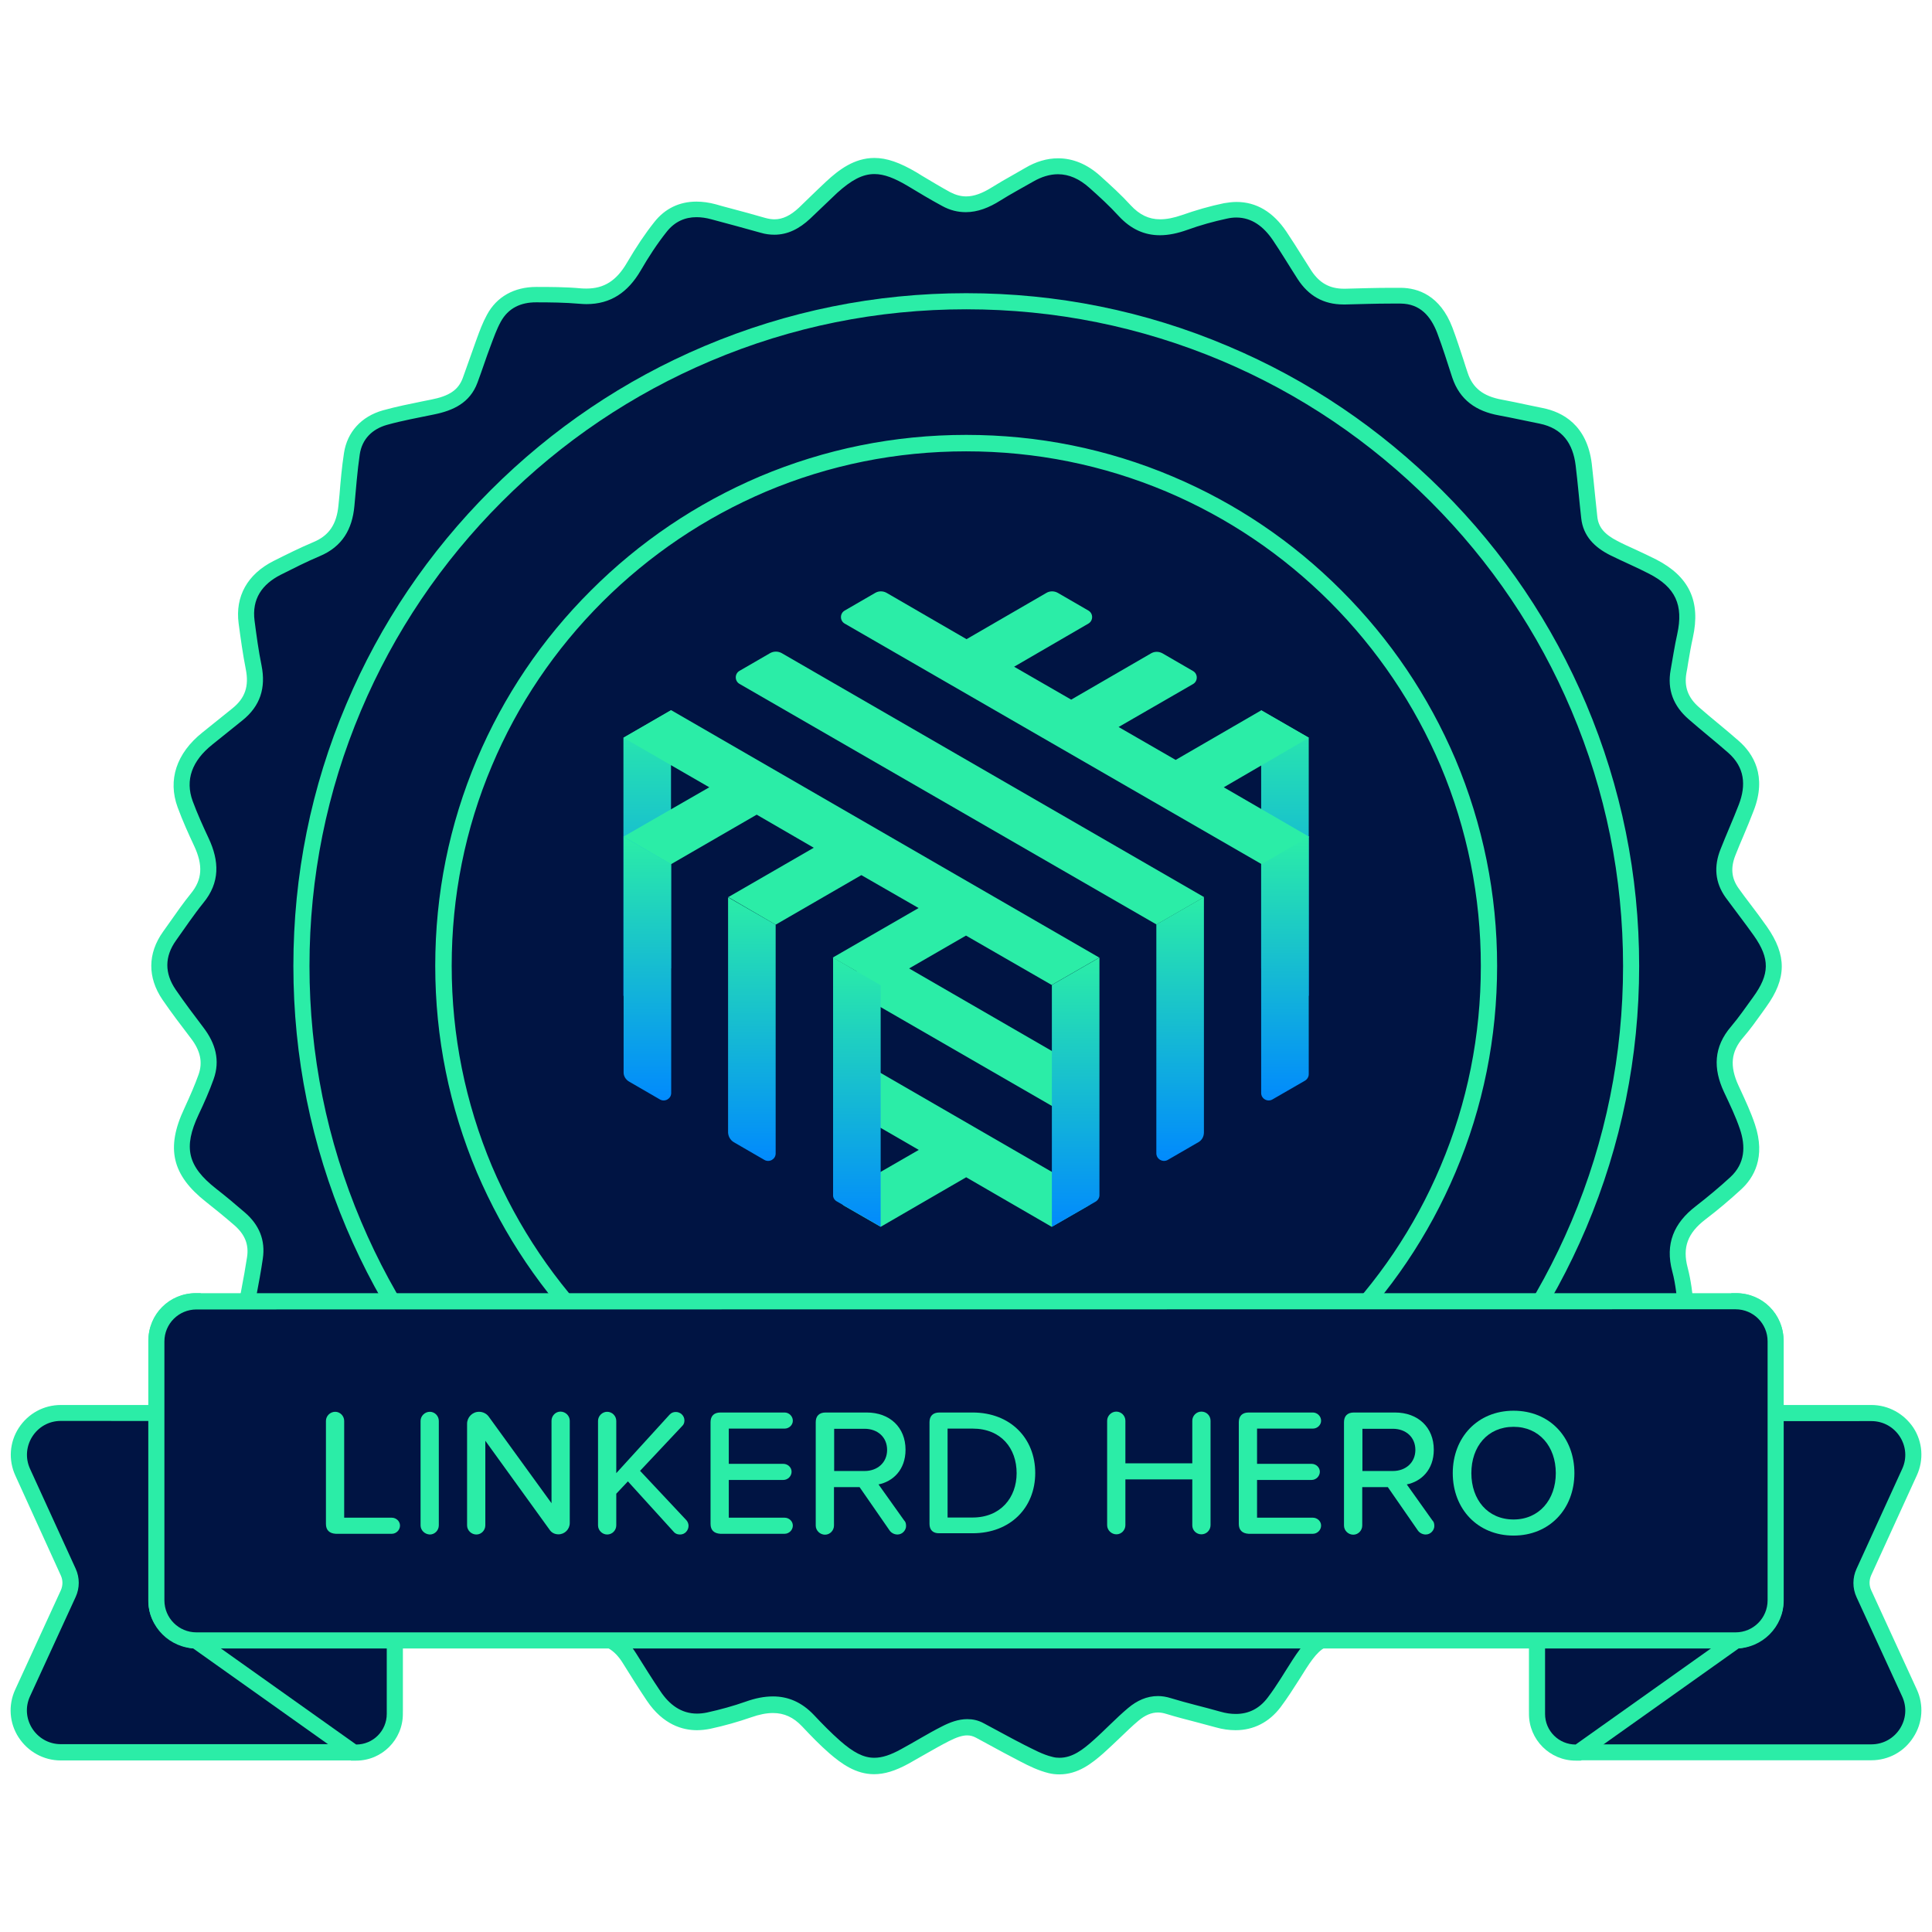<?xml version="1.0" encoding="utf-8"?>
<!-- Generator: Adobe Illustrator 25.2.1, SVG Export Plug-In . SVG Version: 6.00 Build 0)  -->
<svg version="1.1" id="Layer_1" xmlns="http://www.w3.org/2000/svg" xmlns:xlink="http://www.w3.org/1999/xlink" x="0px" y="0px"
	 viewBox="0 0 1080 1080" style="enable-background:new 0 0 1080 1080;" xml:space="preserve">
<style type="text/css">
	.st0{fill:#001443;}
	.st1{fill:#2BEDA7;}
	.st2{fill:url(#SVGID_1_);}
	.st3{fill:url(#SVGID_2_);}
	.st4{fill:url(#SVGID_3_);}
	.st5{fill:url(#SVGID_4_);}
	.st6{fill:url(#SVGID_5_);}
	.st7{fill:url(#SVGID_6_);}
	.st8{fill:url(#SVGID_7_);}
	.st9{fill:url(#SVGID_8_);}
	.st10{enable-background:new    ;}
</style>
<g>
	<path class="st0" d="M592.1,987.2c-1.7,0-3.3-0.2-5-0.6c-5.2-1.2-10-3.6-14.6-6c-0.7-0.4-1.4-0.7-2.2-1.1
		c-4.9-2.5-9.8-5.1-14.5-7.7c-2.8-1.5-5.5-3-8.3-4.5c-2.3-1.2-4.6-1.8-7.1-1.8c-3.5,0-7.3,1.2-12.4,3.8c-4.4,2.3-8.8,4.8-13.1,7.2
		c-3.1,1.8-6.2,3.6-9.4,5.3c-6.8,3.7-12.1,5.3-17.1,5.3c-7,0-13.4-3.1-22.1-10.6c-5.3-4.6-10.1-9.6-14.9-14.7
		c-5.7-6-12.1-8.9-19.6-8.9c-4.2,0-8.6,0.9-13.7,2.6c-7,2.5-14.5,4.6-22.3,6.3c-2.2,0.5-4.4,0.7-6.5,0.7c-9.6,0-17.8-4.9-24.3-14.6
		c-4.5-6.6-8.6-13.2-13.4-21c-5.4-8.7-12.5-12.8-22.2-12.8c-0.4,0-0.8,0-1.2,0c-6.4,0.2-14.1,0.4-21.9,0.4c-3.4,0-6.6,0-9.7-0.1
		c-7.7-0.2-18.2-3.6-23.8-18.7c-3.5-9.4-6.1-17.1-8.2-24.2c-3.3-11.2-10.9-17.4-24.7-19.9c-9.5-1.7-19.5-4.4-29.6-7.9
		c-7.3-2.5-12.4-9-13.7-17.4c-0.7-4.3-1.1-8.6-1.5-12.8c-0.4-3.6-0.7-7.2-1.2-10.8l-0.3-2.1c-0.8-5.4-1.6-11.1-3.3-16
		c-2.3-6.7-8.5-9.7-15.7-13.2l-1.6-0.8c-5.6-2.7-11.2-5.3-16.5-7.8c-8.8-4.1-14.4-9.4-17.1-16.3c-2.4-6-2.7-13.1-0.9-22.8l0.5-2.8
		c1.1-5.8,2.2-11.9,3.1-17.8c1.3-8.6-1.4-15.8-8.5-21.9c-5.4-4.6-10.8-9.1-16.1-13.2c-17.6-13.8-20.6-26.5-11-46.8
		c3.6-7.7,6.2-13.7,8.2-19.4c2.9-8.3,1.3-16.3-4.9-24.6C104.3,570,99,563,94.1,555.8c-7.4-10.8-7.3-22.1,0.2-32.7
		c1.3-1.8,2.6-3.7,3.9-5.5c3.6-5.2,7.4-10.6,11.5-15.6c7.6-9.2,8.3-18.9,2.4-31.5c-2.9-6.3-6.3-13.6-9.1-21.1
		c-3.5-9.4-4.1-23.5,12.4-36.7c2.4-1.9,4.8-3.8,7.2-5.8c3.2-2.6,6.4-5.2,9.7-7.8c8.5-6.7,11.4-15.1,9.1-26.3
		c-1.7-8.5-2.9-17.2-4-25.3c-1.8-13.2,4.1-23.7,17-30.3c7.7-3.9,14.7-7.4,22.1-10.5c10.2-4.3,15.5-12,16.7-24.3
		c0.2-2.1,0.4-4.1,0.6-6.2c0.7-7.5,1.4-15.3,2.5-22.9c1.5-10,8-17.2,18.4-20.1c7.3-2.1,14.8-3.6,22.1-5l4.5-0.9
		c11.8-2.4,18.1-6.9,21.1-15c1.2-3.3,2.5-6.8,3.6-10.2c1.2-3.5,2.5-7.1,3.8-10.6l0.4-1.1c1.6-4.2,3.2-8.6,5.5-12.8
		c4.7-8.7,12.9-13.3,23.6-13.3c7.9,0,16.2,0.1,24.7,0.8c1.2,0.1,2.4,0.2,3.5,0.2c11.4,0,19.8-5.2,26.4-16.5c5.3-9,10-16.1,15-22.4
		c5.1-6.4,11.8-9.7,20-9.7c3,0,6.3,0.5,9.6,1.4c2.7,0.7,5.3,1.4,8,2.2c6.4,1.7,13,3.5,19.5,5.4c2.2,0.6,4.4,0.9,6.4,0.9
		c5.8,0,11.3-2.5,16.8-7.7c2.2-2.1,4.4-4.2,6.6-6.3c2.8-2.7,5.7-5.5,8.6-8.2c9.1-8.4,16.2-12,23.9-12c6.1,0,12.5,2.3,21,7.3l2.9,1.8
		c5.2,3.1,10.6,6.4,16,9.3c3.7,2,7.3,3,11.1,3c5.2,0,10.7-1.9,16.9-5.8c3.7-2.4,7.6-4.6,11.4-6.7c2.3-1.3,4.6-2.6,6.9-3.9
		c5.5-3.2,11-4.9,16.3-4.9c7.2,0,14.2,2.9,20.6,8.8c6.1,5.5,11.5,10.5,16.6,16c5.8,6.3,12.2,9.3,19.8,9.3c4.2,0,8.7-0.9,13.8-2.7
		c7.6-2.7,15.2-4.9,22.8-6.5c2.1-0.4,4.1-0.6,6.1-0.6c9.5,0,17.6,4.9,24.1,14.6c3,4.5,5.9,9.1,8.7,13.6c1.7,2.8,3.5,5.5,5.2,8.2
		c5.2,8.1,12.4,12.1,21.8,12.1h1c7.8-0.2,16.7-0.5,25.5-0.5h5.4c11.5,0.2,19.7,6.7,24.5,19.3c2.3,6,4.3,12.3,6.3,18.3
		c0.7,2.3,1.5,4.6,2.2,6.8c3.4,10.2,10.6,16,22.6,18.2c4.7,0.8,9.4,1.9,14,2.8c2.9,0.6,5.8,1.2,8.8,1.8
		c13.9,2.8,21.9,11.9,23.8,27.2c0.7,6,1.3,12.1,1.9,18.1c0.4,3.8,0.7,7.6,1.2,11.5c0.8,7.5,5,12.8,13.7,17.2
		c3.4,1.7,6.9,3.3,10.3,4.9c3.8,1.7,7.7,3.5,11.6,5.5c16.5,8.5,22.1,20.4,18.1,38.7c-1,4.6-1.9,9.5-2.7,14.1c-0.3,1.9-0.7,3.9-1,5.8
		c-1.7,9.2,1.1,16.8,8.5,23.3c3.4,3,7,6,10.5,8.9c3.9,3.2,7.9,6.5,11.7,9.9c6.9,6.1,13.8,16.9,7.1,34c-1.8,4.6-3.7,9.2-5.6,13.7
		c-1.5,3.7-3.1,7.4-4.6,11.2c-3.4,8.5-2.6,15.9,2.3,22.8c2.2,3,4.4,6,6.7,8.9c3,4,6.1,8.1,9.1,12.3c10.1,14.5,10,25.2-0.4,39.7
		c-0.8,1-1.5,2.1-2.2,3.1c-3.2,4.5-6.6,9.2-10.3,13.5c-8,9.3-9.1,19.4-3.4,31.8l1.3,2.8c2.8,5.9,5.6,12,7.8,18.4
		c5.5,16.2-0.5,26.1-6.5,31.6c-6.1,5.6-12.7,11.2-19.7,16.5c-11.3,8.7-14.9,18.7-11.5,31.7c1.8,6.8,2.6,13.9,3.3,20.7l0.3,2.8
		c1.4,12.8-4.5,22.9-17,29.2l-0.7,0.3c-6.8,3.5-13.8,7-21.1,9.9c-10.9,4.4-16.2,12.4-17.3,26c-0.7,8.3-1.5,18-2.9,27.6
		c-1.5,10.1-8.2,17.2-19.4,20.5c-7.4,2.2-15.1,3.9-22.7,5.1c-9.8,1.5-15.9,4.2-20,8.7c-3.9,4.4-6.1,10.6-8.9,19
		c-2.3,6.9-4.8,14.3-8.2,21.5c-4,8.4-11.3,13.3-20.6,13.6c-2.3,0.1-4.8,0.1-7.9,0.1c-2.1,0-4.1,0-6.2,0c-0.5,0-1.1,0-1.6,0v0.3h-4.5
		c-2.2,0-4.4-0.1-6.5-0.2c-2.1-0.1-4.2-0.1-6.2-0.1c-2.8,0-5,0.1-7.1,0.4c-8.2,1.2-13.1,7.9-17.8,15.2c-1.2,1.8-2.3,3.6-3.5,5.5
		c-3.3,5.3-6.8,10.8-10.7,15.9c-5.5,7.3-12.8,11-21.5,11c-3.1,0-6.4-0.5-9.9-1.5c-3.7-1.1-7.6-2.1-11.3-3
		c-5.3-1.4-10.8-2.8-16.2-4.5c-2.1-0.6-4.1-1-6-1c-4.7,0-9.3,1.9-13.8,5.7c-3.7,3.1-7.3,6.6-10.7,9.9c-2.9,2.8-5.8,5.6-8.9,8.4
		C607.6,981.9,601,987.2,592.1,987.2L592.1,987.2z"/>
	<path class="st1" d="M488.8,97.3c5.5,0,11.3,2.3,18.7,6.7c6.3,3.8,12.6,7.6,19.1,11.1c4.5,2.5,8.9,3.5,13.3,3.5
		c6.6,0,13-2.5,19.3-6.5c5.9-3.7,12.1-7,18.2-10.5c4.8-2.8,9.5-4.2,14-4.2c6.2,0,12,2.6,17.6,7.6s11.2,10.1,16.3,15.7
		c7,7.6,14.7,10.8,23.1,10.8c4.9,0,10-1.1,15.3-3c7.2-2.6,14.7-4.7,22.2-6.3c1.8-0.4,3.5-0.6,5.2-0.6c8.7,0,15.3,5.1,20.4,12.6
		c4.8,7.1,9.2,14.5,13.9,21.8c6.1,9.4,14.5,14.2,25.6,14.2h1.2c8.4-0.2,16.9-0.5,25.4-0.5h5.4c10.9,0.1,16.8,7.1,20.4,16.4
		c3.1,8.2,5.7,16.6,8.4,24.9c4.2,12.6,13.4,18.9,26.1,21.2c7.6,1.4,15.1,3.1,22.7,4.6c12.8,2.6,18.7,11.1,20.2,23.4
		c1.2,9.8,2,19.6,3.1,29.4c1.1,10.2,7.6,16.4,16.1,20.7c7.2,3.6,14.7,6.7,21.8,10.4c14.9,7.6,19.3,17.6,15.8,33.7
		c-1.5,6.7-2.5,13.4-3.7,20.1c-2,11.1,1.6,20.2,10,27.5c7.3,6.4,14.9,12.4,22.2,18.8c9.2,8.1,10.1,18.1,5.9,29
		c-3.2,8.3-6.9,16.5-10.2,24.9c-3.8,9.5-3.2,18.6,2.9,27.1c5.2,7.1,10.6,14,15.7,21.2c9.1,12.9,8.9,21.6-0.4,34.4
		c-4,5.5-7.9,11.2-12.3,16.4c-9.8,11.4-10.1,23.5-4,36.6c3.2,6.8,6.5,13.6,8.9,20.7c3.3,9.7,2.9,19.3-5.3,26.9
		c-6.2,5.7-12.7,11.1-19.4,16.3c-12.2,9.4-17.2,21-13.1,36.4c2,7.4,2.6,15.2,3.5,22.9c1.3,11.7-4.5,19.6-14.5,24.7
		c-7,3.6-14.1,7.2-21.4,10.1c-13.6,5.4-19,16-20.1,29.8c-0.7,9.1-1.5,18.2-2.9,27.3c-1.4,9.2-7.8,14.4-16.2,16.9
		c-7.2,2.1-14.6,3.8-22.1,4.9c-22.9,3.5-26.8,13.4-32.5,30.8c-2.3,7.1-4.8,14.2-8,21c-3.2,6.7-9,10.8-16.7,11
		c-2.6,0.1-5.1,0.1-7.7,0.1c-4.1,0-8.1-0.1-12.2-0.1v0.3c-4.2,0-8.5-0.3-12.7-0.3c-2.6,0-5.2,0.1-7.7,0.5
		c-10.1,1.5-15.8,9.2-21,17.2c-4.6,7.1-8.8,14.4-13.9,21.1c-4.8,6.4-10.9,9.2-17.9,9.2c-2.8,0-5.6-0.4-8.7-1.3
		c-9.1-2.6-18.4-4.7-27.5-7.5c-2.5-0.8-5-1.2-7.3-1.2c-6.2,0-11.7,2.5-16.7,6.7c-6.9,5.8-13,12.4-19.7,18.3
		c-5.4,4.8-11.3,9.5-18.6,9.5c-1.3,0-2.6-0.1-4-0.5c-5.5-1.3-10.6-4.2-15.7-6.7c-7.7-3.9-15.1-8.1-22.7-12.1
		c-3.1-1.7-6.2-2.3-9.2-2.3c-5,0-9.8,1.8-14.4,4.2c-7.7,3.9-15,8.5-22.6,12.6c-5.8,3.2-10.5,4.8-15,4.8c-6.1,0-11.8-3.1-19.1-9.5
		c-5.1-4.5-9.9-9.4-14.6-14.4c-6.9-7.3-14.6-10.4-22.9-10.4c-4.9,0-9.9,1-15.2,2.9c-7.1,2.5-14.4,4.5-21.7,6.1
		c-1.9,0.4-3.8,0.6-5.6,0.6c-8.7,0-15.4-4.9-20.5-12.6c-4.6-6.8-9-13.9-13.4-20.9c-6.1-9.8-14.6-14.9-26.1-14.9c-0.4,0-0.9,0-1.3,0
		c-7.2,0.2-14.5,0.4-21.7,0.4c-3.2,0-6.4,0-9.6-0.1c-10.3-0.3-16.3-6.7-19.7-15.8c-2.9-7.9-5.7-15.8-8.1-23.9
		c-4.2-14.2-14.3-20.5-28.2-23c-9.8-1.8-19.6-4.5-29-7.7c-6.1-2.1-9.7-7.5-10.7-13.9c-1.2-7.8-1.6-15.7-2.7-23.5
		c-0.9-6.4-1.7-12.9-3.7-18.9c-3.1-9.1-11.7-12.7-19.6-16.6c-5.5-2.7-11-5.2-16.5-7.8c-16-7.4-18.4-18.3-15.5-34.3
		c1.3-6.9,2.6-13.8,3.6-20.7c1.6-10.5-2.1-19.1-10-25.9c-5.3-4.6-10.7-9.1-16.2-13.4c-15.9-12.5-18.3-23-9.7-41.3
		c3.1-6.5,6-13.1,8.4-19.8c3.8-10.6,1-20.1-5.6-28.8c-5.3-7-10.6-14-15.6-21.3c-6.2-9.1-6.3-18.4,0.2-27.5c5-7,9.8-14.2,15.2-20.9
		c9.5-11.5,9-23.5,3-36.3c-3.2-6.8-6.3-13.7-8.9-20.7c-4.3-11.8-0.4-22.5,11-31.6c5.6-4.5,11.2-9,16.8-13.5
		c10-8,13.2-18.2,10.7-30.7c-1.7-8.3-2.8-16.6-3.9-25c-1.6-12.2,4.2-20.4,14.6-25.7c7.2-3.6,14.4-7.3,21.8-10.4
		c12.6-5.3,18.2-15,19.4-28c0.9-9.6,1.6-19.3,3-28.9c1.3-8.7,7.1-14.2,15.2-16.5c8.6-2.4,17.5-4,26.2-5.8
		c10.9-2.2,20.2-6.5,24.4-17.8c2.6-6.9,4.8-13.9,7.4-20.7c1.7-4.5,3.3-9.1,5.6-13.3c4.2-7.7,11.2-10.9,19.7-10.9
		c8.1,0,16.2,0.1,24.3,0.8c1.3,0.1,2.7,0.2,3.9,0.2c13.6,0,23.2-6.6,30.3-18.7c4.4-7.6,9.2-15,14.7-21.9c4.5-5.6,10.2-8,16.5-8
		c2.7,0,5.5,0.4,8.4,1.2c9.2,2.5,18.4,4.9,27.5,7.5c2.7,0.8,5.2,1.1,7.7,1.1c7.5,0,14-3.4,19.9-8.9c5.1-4.8,10.1-9.7,15.2-14.5
		C475.8,100.8,482,97.3,488.8,97.3 M488.8,88.3c-11.3,0-20,6.7-27,13.2c-3,2.8-5.9,5.6-8.7,8.3c-2.1,2.1-4.4,4.2-6.5,6.3
		c-4.7,4.4-9.1,6.5-13.7,6.5c-1.6,0-3.4-0.3-5.2-0.8c-6.5-1.9-13.2-3.7-19.6-5.4c-2.7-0.7-5.3-1.4-8-2.2c-3.7-1-7.4-1.5-10.8-1.5
		c-9.5,0-17.6,3.9-23.5,11.4c-5.1,6.4-10,13.7-15.4,22.9c-5.8,9.9-12.7,14.3-22.5,14.3c-1,0-2.1,0-3.1-0.1c-8.6-0.8-17.5-0.8-25-0.8
		c-12.4,0-22.2,5.5-27.6,15.6c-2.4,4.4-4.1,9-5.7,13.4l-0.4,1.1c-1.3,3.6-2.6,7.2-3.8,10.7c-1.2,3.3-2.4,6.8-3.6,10.1
		c-2.5,6.7-7.5,10.1-17.8,12.1c-1.5,0.3-3,0.6-4.5,0.9c-7.3,1.5-14.9,3-22.4,5.1c-12,3.4-19.9,12.1-21.7,23.8
		c-1.2,7.8-1.9,15.6-2.5,23.2c-0.2,2.1-0.4,4.1-0.6,6.1c-1,10.6-5.3,16.9-13.9,20.5c-7.6,3.2-14.6,6.7-22.4,10.6
		c-14.6,7.4-21.5,19.8-19.5,34.9c1.1,8.2,2.3,17,4,25.6c1.9,9.5-0.4,16.2-7.5,21.9c-3.2,2.6-6.5,5.2-9.7,7.8
		c-2.4,1.9-4.8,3.8-7.1,5.7c-14.5,11.6-19.4,26.5-13.8,41.8c2.8,7.6,6.2,15.1,9.2,21.5c5.1,10.9,4.6,18.9-1.8,26.7
		c-4.2,5.2-8,10.6-11.7,15.9c-1.3,1.8-2.6,3.7-3.9,5.5c-8.6,12.1-8.7,25.5-0.3,37.9c5,7.3,10.4,14.4,15.9,21.6
		c5.4,7,6.7,13.5,4.3,20.3c-2,5.6-4.5,11.4-8,19c-10.4,22.1-6.9,37.2,12.2,52.2c5.2,4.1,10.6,8.5,15.9,13.1c5.8,5.1,8.1,10.7,7,17.8
		c-0.9,5.9-2,11.9-3.1,17.7l-0.5,2.7c-2.7,14.8-2.9,33.3,20.5,44.1c5.2,2.4,10.8,5,16.4,7.7c0.5,0.3,1.1,0.5,1.6,0.8
		c7.3,3.5,11.8,5.9,13.4,10.6c1.6,4.6,2.3,9.8,3.1,15.2c0.1,0.7,0.2,1.4,0.3,2.1c0.5,3.4,0.8,6.9,1.2,10.6c0.4,4.3,0.9,8.6,1.5,13.1
		c1.6,10.1,7.8,18,16.7,21c10.4,3.6,20.6,6.3,30.3,8c12.2,2.2,18.3,7.1,21.2,16.7c2.1,7.2,4.8,15,8.3,24.5
		c5.1,13.6,15,21.3,27.9,21.6c3.1,0.1,6.3,0.1,9.8,0.1c7.8,0,15.5-0.2,22-0.4h1c8.1,0,13.8,3.3,18.4,10.7c4.9,7.9,9,14.4,13.5,21.1
		c9.2,13.7,20.3,16.5,28,16.5c2.4,0,5-0.3,7.5-0.8c7.9-1.7,15.6-3.9,22.8-6.4c4.5-1.6,8.6-2.4,12.2-2.4c6.3,0,11.5,2.4,16.3,7.5
		c4.9,5.2,9.8,10.3,15.2,15c6.7,5.8,14.8,11.7,25,11.7c5.8,0,11.8-1.8,19.3-5.9c3.2-1.8,6.4-3.6,9.5-5.4c4.4-2.5,8.6-4.9,12.9-7.1
		s7.6-3.3,10.3-3.3c1.8,0,3.3,0.4,5,1.3c2.8,1.5,5.6,3,8.3,4.5c4.8,2.6,9.7,5.3,14.6,7.8c0.7,0.4,1.4,0.7,2.1,1.1
		c4.6,2.4,9.9,5,15.6,6.4c2,0.5,4,0.7,6,0.7c10.4,0,18.1-6.1,24.6-11.8c3.1-2.8,6.2-5.7,9.1-8.5c3.6-3.4,6.9-6.7,10.5-9.7
		c3.7-3.1,7.3-4.6,10.9-4.6c1.5,0,3.1,0.3,4.7,0.8c5.5,1.7,11,3.1,16.4,4.5c3.7,1,7.5,2,11.2,3c3.8,1.1,7.6,1.6,11.1,1.6
		c10,0,18.7-4.4,25.1-12.8c4-5.3,7.5-10.9,10.9-16.2c1.1-1.8,2.3-3.6,3.4-5.4c5.1-7.9,8.9-12.3,14.7-13.2c1.8-0.3,3.9-0.4,6.4-0.4
		c1.9,0,3.9,0.1,6,0.1c2.2,0.1,4.4,0.2,6.7,0.2h9v-0.2h3.3c3.1,0,5.6,0,8-0.1c10.9-0.4,19.8-6.3,24.5-16.2c3.5-7.4,6.1-15,8.4-22
		c5.1-15.5,7.2-22,25.3-24.7c7.8-1.2,15.6-2.9,23.3-5.2c12.8-3.8,20.8-12.4,22.5-24.2c1.4-9.7,2.3-19.5,2.9-27.9
		c0.9-11.8,5.3-18.4,14.5-22.1c7.5-3,14.6-6.6,21.5-10.1l0.6-0.3c14.1-7.1,21-19.1,19.4-33.7c-0.1-0.9-0.2-1.9-0.3-2.8
		c-0.7-7-1.5-14.2-3.4-21.4c-3-11.3,0-19.3,9.9-26.9c7.1-5.4,13.8-11.1,20-16.8c7-6.4,13.9-17.9,7.7-36.4
		c-2.2-6.6-5.1-12.8-7.9-18.9c-0.4-0.9-0.9-1.9-1.3-2.8c-5-10.9-4.2-18.9,2.7-26.9c3.9-4.5,7.3-9.3,10.6-13.9c0.7-1,1.5-2.1,2.2-3.1
		c11.5-15.9,11.6-28.9,0.4-44.9c-3-4.3-6.1-8.4-9.2-12.5c-2.2-2.9-4.5-5.9-6.6-8.9c-4-5.6-4.6-11.4-1.8-18.5c1.5-3.7,3-7.5,4.6-11.1
		c1.9-4.5,3.8-9.1,5.6-13.8c7.6-19.5-0.3-32-8.3-39c-3.9-3.4-7.9-6.8-11.8-10c-3.5-2.9-7-5.8-10.4-8.8c-6.2-5.4-8.4-11.4-7.1-19.1
		c0.4-2,0.7-3.9,1-5.9c0.8-4.8,1.6-9.4,2.6-13.9c4.5-20.3-2-34.2-20.4-43.7c-3.9-2-7.9-3.8-11.7-5.6c-3.5-1.6-6.9-3.1-10.1-4.8
		c-7.2-3.7-10.6-7.7-11.2-13.6c-0.4-3.8-0.8-7.7-1.2-11.4c-0.6-5.9-1.2-12.1-1.9-18.2c-2.7-21.7-16.4-28.9-27.4-31.1
		c-2.9-0.6-5.8-1.2-8.7-1.8c-4.6-1-9.4-2-14.2-2.9c-10.4-1.9-16.3-6.5-19.1-15.1c-0.8-2.3-1.5-4.6-2.2-6.8c-2-6-4-12.3-6.3-18.4
		c-6.9-18.1-19.4-22.1-28.7-22.2c-1.8,0-3.6,0-5.5,0c-8.8,0-17.7,0.3-25.6,0.5c-0.3,0-0.6,0-0.9,0c-7.9,0-13.6-3.2-18.1-10
		c-1.7-2.7-3.5-5.5-5.2-8.2c-2.8-4.5-5.8-9.2-8.8-13.7c-7.4-11-16.8-16.6-27.9-16.6c-2.3,0-4.6,0.3-7,0.7
		c-7.8,1.6-15.7,3.9-23.4,6.6c-4.6,1.6-8.6,2.4-12.3,2.4c-6.3,0-11.5-2.5-16.5-7.9c-5.2-5.7-10.7-10.7-16.9-16.3
		c-7.3-6.6-15.3-9.9-23.6-9.9c-6.2,0-12.4,1.8-18.6,5.5c-2.2,1.3-4.6,2.6-6.8,3.9c-3.8,2.1-7.7,4.4-11.6,6.8
		c-5.4,3.4-10.1,5.1-14.4,5.1c-3,0-5.9-0.8-9-2.4c-5.3-2.9-10.6-6.1-15.8-9.2c-1-0.6-2-1.2-2.9-1.8
		C502.9,90.8,495.7,88.3,488.8,88.3L488.8,88.3z"/>
	<g>
		<path class="st0" d="M540.1,247.8c39.5,0,77.7,7.7,113.7,22.9c34.8,14.7,66,35.8,92.9,62.7c26.9,26.9,47.9,58.1,62.7,92.9
			c15.2,36,22.9,74.2,22.9,113.7s-7.7,77.7-22.9,113.7c-14.7,34.8-35.8,66-62.7,92.9s-58.1,47.9-92.9,62.7
			c-36,15.2-74.2,22.9-113.7,22.9s-77.7-7.7-113.7-22.9c-34.8-14.7-66-35.8-92.9-62.7s-47.9-58.1-62.7-92.9
			c-15.2-36-22.9-74.2-22.9-113.7s7.7-77.7,22.9-113.7c14.7-34.8,35.8-66,62.7-92.9s58.1-47.9,92.9-62.7
			C462.3,255.5,500.6,247.8,540.1,247.8 M540.1,168.4c-205.2,0-371.6,166.4-371.6,371.6S335,911.6,540.1,911.6
			S911.8,745.2,911.8,540S745.3,168.4,540.1,168.4z"/>
		<path class="st1" d="M540.1,916.1c-50.7,0-100-9.9-146.3-29.6c-44.8-18.9-85-46.1-119.6-80.6c-34.5-34.5-61.7-74.8-80.6-119.5
			C174,640,164,590.8,164,540c0-50.8,9.9-100,29.6-146.4c18.9-44.8,46.1-85,80.6-119.5s74.8-61.7,119.5-80.6
			c46.4-19.6,95.6-29.6,146.4-29.6c50.8,0,100,9.9,146.4,29.6c44.8,18.9,85,46.1,119.6,80.6c34.6,34.5,61.7,74.8,80.6,119.5
			c19.6,46.4,29.6,95.6,29.6,146.4c0,50.8-10,100-29.6,146.4c-19,44.8-46.1,85-80.7,119.5c-34.6,34.5-74.8,61.7-119.6,80.6
			C640.1,906.2,590.8,916.1,540.1,916.1z M540.1,172.9c-49.6,0-97.6,9.7-142.9,28.9c-43.7,18.5-83,45-116.7,78.7
			c-33.7,33.7-60.2,73-78.7,116.7C182.7,442.4,173,490.4,173,540c0,49.5,9.7,97.6,28.9,142.9c18.5,43.7,45,83,78.7,116.7
			c33.7,33.7,73,60.2,116.7,78.7c45.2,19.1,93.3,28.9,142.8,28.9c49.5,0,97.6-9.7,142.9-28.9c43.7-18.5,83-45,116.7-78.7
			c33.7-33.7,60.2-73,78.7-116.7c19.2-45.3,28.9-93.3,28.9-142.9c0-49.6-9.7-97.6-28.9-142.9c-18.5-43.7-45-83-78.7-116.7
			c-33.7-33.7-73-60.2-116.7-78.7C637.7,182.6,589.7,172.9,540.1,172.9z M540.1,836.7c-40.1,0-78.9-7.8-115.5-23.3
			c-35.2-14.9-67-36.3-94.3-63.7c-27.2-27.2-48.6-58.9-63.7-94.3c-15.4-36.6-23.3-75.4-23.3-115.5c0-40.1,7.8-78.9,23.3-115.5
			c14.9-35.2,36.3-67,63.7-94.3c27.2-27.2,58.9-48.6,94.3-63.7c36.5-15.4,75.3-23.3,115.5-23.3c40.1,0,78.9,7.8,115.5,23.3
			c35.2,14.9,67,36.3,94.3,63.7c27.2,27.2,48.6,58.9,63.7,94.3c15.4,36.6,23.3,75.4,23.3,115.5s-7.8,78.9-23.3,115.5
			c-14.9,35.2-36.3,67-63.7,94.3c-27.2,27.2-58.9,48.6-94.3,63.7C619,828.9,580.2,836.7,540.1,836.7z M540.1,252.3
			c-39,0-76.6,7.6-111.9,22.5c-34.3,14.6-65.1,35.4-91.5,61.7c-26.5,26.5-47.3,57.3-61.7,91.5c-15,35.4-22.5,73.1-22.5,111.9
			c0,38.9,7.6,76.5,22.5,112c14.6,34.3,35.4,65.1,61.7,91.5c26.5,26.5,57.3,47.3,91.5,61.7c35.4,15,73.1,22.5,111.9,22.5
			c38.9,0,76.5-7.6,112-22.5c34.3-14.6,65.1-35.4,91.5-61.7c26.5-26.5,47.3-57.3,61.7-91.5c15-35.4,22.5-73.1,22.5-111.9
			s-7.6-76.5-22.5-111.9c-14.6-34.3-35.4-65.1-61.7-91.5C717,310,686.2,289.3,652,274.8C616.6,259.9,579,252.3,540.1,252.3z"/>
	</g>
	
		<linearGradient id="SVGID_1_" gradientUnits="userSpaceOnUse" x1="718.3" y1="2376.26" x2="718.3" y2="2216.56" gradientTransform="matrix(1 0 0 -1 0 2773.26)">
		<stop  offset="0" style="stop-color:#2BEDA7"/>
		<stop  offset="1" style="stop-color:#018AFD"/>
	</linearGradient>
	<path class="st2" d="M705,397v144.3l26.6,15.4V412.4L705,397z"/>
	
		<linearGradient id="SVGID_2_" gradientUnits="userSpaceOnUse" x1="361.8" y1="2376.26" x2="361.8" y2="2216.56" gradientTransform="matrix(1 0 0 -1 0 2773.26)">
		<stop  offset="0" style="stop-color:#2BEDA7"/>
		<stop  offset="1" style="stop-color:#018AFD"/>
	</linearGradient>
	<path class="st3" d="M348.5,556.7l26.6-15.4V397l-26.6,15.4V556.7z"/>
	<path class="st1" d="M479,555.3l122.3,70.6v-30.7L486.8,529l-7.8,4.6V555.3z"/>
	<path class="st1" d="M608.2,666.8L479,592.1v30.7l34.6,20l-41.6,24c-2.8,1.6-2.8,5.7,0,7.3l20.3,11.7l47.8-27.7l47.8,27.7
		l20.3-11.7C611.1,672.5,611.1,668.4,608.2,666.8L608.2,666.8z"/>
	
		<linearGradient id="SVGID_3_" gradientUnits="userSpaceOnUse" x1="718.3" y1="2305.56" x2="718.3" y2="2158.096" gradientTransform="matrix(1 0 0 -1 0 2773.26)">
		<stop  offset="0" style="stop-color:#2BEDA7"/>
		<stop  offset="1" style="stop-color:#018AFD"/>
	</linearGradient>
	<path class="st4" d="M705,483.1V611c0,3.2,3.5,5.2,6.3,3.6l18.2-10.5c1.3-0.8,2.1-2.2,2.1-3.6V467.7L705,483.1z"/>
	
		<linearGradient id="SVGID_4_" gradientUnits="userSpaceOnUse" x1="659.7" y1="2271.76" x2="659.7" y2="2124.311" gradientTransform="matrix(1 0 0 -1 0 2773.26)">
		<stop  offset="0" style="stop-color:#2BEDA7"/>
		<stop  offset="1" style="stop-color:#018AFD"/>
	</linearGradient>
	<path class="st5" d="M652.8,648.4l17.1-9.9c2-1.1,3.1-3.2,3.1-5.5V501.5l-26.6,15.3v127.9C646.4,647.9,649.9,650,652.8,648.4z"/>
	
		<linearGradient id="SVGID_5_" gradientUnits="userSpaceOnUse" x1="601.3" y1="2237.959" x2="601.3" y2="2087.459" gradientTransform="matrix(1 0 0 -1 0 2773.26)">
		<stop  offset="0" style="stop-color:#2BEDA7"/>
		<stop  offset="1" style="stop-color:#018AFD"/>
	</linearGradient>
	<path class="st6" d="M588,685.8l24.5-14.1c1.3-0.8,2.1-2.2,2.1-3.6V535.3L588,550.6V685.8z"/>
	
		<linearGradient id="SVGID_6_" gradientUnits="userSpaceOnUse" x1="478.996" y1="2237.959" x2="478.996" y2="2087.56" gradientTransform="matrix(1 0 0 -1 0 2773.26)">
		<stop  offset="0" style="stop-color:#2BEDA7"/>
		<stop  offset="1" style="stop-color:#018AFD"/>
	</linearGradient>
	<path class="st7" d="M467.8,671.6l24.5,14.1V550.6l-26.6-15.3V668C465.6,669.5,466.5,670.9,467.8,671.6z"/>
	
		<linearGradient id="SVGID_7_" gradientUnits="userSpaceOnUse" x1="420.3" y1="2271.659" x2="420.3" y2="2124.296" gradientTransform="matrix(1 0 0 -1 0 2773.26)">
		<stop  offset="0" style="stop-color:#2BEDA7"/>
		<stop  offset="1" style="stop-color:#018AFD"/>
	</linearGradient>
	<path class="st8" d="M410.2,638.5l17.1,9.9c2.8,1.6,6.3-0.4,6.3-3.6V516.9L407,501.6v131.5C407.1,635.2,408.2,637.3,410.2,638.5
		L410.2,638.5z"/>
	
		<linearGradient id="SVGID_8_" gradientUnits="userSpaceOnUse" x1="361.897" y1="2305.459" x2="361.897" y2="2158.096" gradientTransform="matrix(1 0 0 -1 0 2773.26)">
		<stop  offset="0" style="stop-color:#2BEDA7"/>
		<stop  offset="1" style="stop-color:#018AFD"/>
	</linearGradient>
	<path class="st9" d="M351.8,604.7l17.1,9.9c2.8,1.6,6.3-0.4,6.3-3.6V483.1l-26.6-15.3v131.5C348.5,601.5,349.8,603.6,351.8,604.7
		L351.8,604.7z"/>
	<g>
		<path class="st1" d="M731.7,412.4L705,397.1l-47.8,27.7l-31.9-18.4l41.6-24c2.8-1.6,2.8-5.7,0-7.3l-17.1-9.9c-2-1.1-4.4-1.1-6.3,0
			l-44.7,25.9l-31.9-18.4l41.5-24.1c2.8-1.6,2.8-5.7,0-7.3l-17.1-9.9c-2-1.1-4.4-1.1-6.3,0l-44.7,25.9l-44.7-25.9
			c-2-1.1-4.4-1.1-6.3,0l-17.1,9.9c-2.8,1.6-2.8,5.7,0,7.3l233.1,134.5l26.6-15.3l-47.8-27.7L731.7,412.4z"/>
		<path class="st1" d="M430.5,365.1l-17.1,9.9c-2.8,1.6-2.8,5.7,0,7.3l233.1,134.5l26.6-15.3L436.8,365
			C434.8,364,432.5,364,430.5,365.1z"/>
		<path class="st1" d="M348.5,412.4l48,27.7l-48,27.6l26.6,15.4l47.9-27.7l31.9,18.5l-47.8,27.6l26.5,15.4l47.9-27.7l32,18.4
			l-48,27.7l26.7,15.3L540,523l47.9,27.6l26.6-15.3L375.2,397L348.5,412.4z"/>
	</g>
	<path class="st0" d="M34,979.7c-8,0-15.4-4-19.7-10.8s-4.9-15.1-1.6-22.4L38.3,891c1.8-3.8,1.8-8.2,0-12l-25.5-55.8
		c-3.3-7.3-2.7-15.7,1.6-22.4S26,790,34,790h163.3c12.9,0,23.4,10.5,23.4,23.4v142.8c0,12.9-10.5,23.4-23.4,23.4L34,979.7L34,979.7z
		"/>
	<path class="st1" d="M197.2,794.4c10.5,0,18.9,8.5,18.9,18.9v142.8c0,10.5-8.5,18.9-18.9,18.9H34c-13.8,0-23-14.3-17.2-26.8
		l25.5-55.5c2.3-5,2.3-10.8,0-15.8l-25.5-55.8c-5.7-12.5,3.4-26.8,17.2-26.8L197.2,794.4 M197.2,785.4H34c-9.6,0-18.3,4.8-23.5,12.8
		s-5.9,18-1.9,26.7L34,880.7c1.2,2.6,1.2,5.6,0,8.3L8.5,944.5c-4,8.7-3.3,18.7,1.9,26.7s14,12.9,23.5,12.9h163.3
		c15.4,0,27.9-12.5,27.9-27.9V813.4C225.2,798,212.7,785.4,197.2,785.4z"/>
	<path class="st0" d="M197.8,979.7l-88-62.6c-13.1-0.8-22.1-11.7-22.1-21.5V749c0-11.9,9.7-21.6,21.6-21.6h1.4l90.1,62.6
		c11.2,0.8,20.1,10.1,20.1,21.5v146.6c0,11.9-9.7,21.6-21.6,21.6L197.8,979.7z"/>
	<path class="st1" d="M109.1,731.9l90,62.5c9.4,0,17.1,7.6,17.1,17.1v146.6c0,9.4-7.6,17.1-17.1,17.1l-88-62.5
		c-9.4,0-19.1-7.6-19.1-17.1V749C92,739.6,99.7,731.9,109.1,731.9 M112,722.9h-2.8C94.7,722.9,83,734.6,83,749v146.6
		c0,12.9,11.4,24.3,25,25.9l85.9,61l2.3,1.7h2.9c14.4,0,26.1-11.7,26.1-26.1V811.5c0-13.3-10.1-24.4-23-25.9l-88-61.1L112,722.9z"/>
	<path class="st0" d="M882.8,979.7c-12.9,0-23.4-10.5-23.4-23.4V813.4c0-12.9,10.5-23.4,23.4-23.4h163.3c8,0,15.4,4,19.7,10.8
		c4.3,6.7,4.9,15.1,1.6,22.4l-25.5,55.8c-1.7,3.8-1.7,8.2,0,12l25.5,55.5c3.3,7.3,2.8,15.7-1.6,22.4c-4.3,6.8-11.7,10.8-19.7,10.8
		H882.8z"/>
	<path class="st1" d="M1046.1,794.4c13.8,0,23,14.3,17.2,26.8l-25.5,55.8c-2.3,5-2.3,10.8,0,15.8l25.5,55.5
		c5.8,12.5-3.4,26.8-17.2,26.8H882.8c-10.5,0-18.9-8.5-18.9-18.9V813.4c0-10.5,8.5-18.9,18.9-18.9L1046.1,794.4 M1046.1,785.4H882.8
		c-15.4,0-27.9,12.5-27.9,27.9v142.8c0,15.4,12.5,27.9,27.9,27.9h163.3c9.6,0,18.4-4.8,23.5-12.9c5.2-8,5.9-18,1.9-26.7l-25.5-55.5
		c-1.2-2.6-1.2-5.6,0-8.3l25.5-55.8c4-8.7,3.3-18.7-1.9-26.7C1064.3,790.2,1055.6,785.4,1046.1,785.4L1046.1,785.4z"/>
	<path class="st0" d="M880.8,979.7c-11.9,0-21.6-9.7-21.6-21.6V811.5c0-11.4,8.9-20.7,20.1-21.5l90.1-62.6h1.4
		c11.9,0,21.6,9.7,21.6,21.6v146.6c0,9.8-9,20.7-22.1,21.5l-88,62.6L880.8,979.7z"/>
	<path class="st1" d="M970.8,731.9c9.4,0,17.1,7.6,17.1,17.1v146.6c0,9.4-9.7,17.1-19.1,17.1l-88,62.5c-9.4,0-17.1-7.6-17.1-17.1
		V811.5c0-9.4,7.6-17.1,17.1-17.1L970.8,731.9z M970.8,722.9H968l-2.3,1.6l-88,61.1c-12.9,1.5-23,12.6-23,25.9v146.6
		c0,14.4,11.7,26.1,26.1,26.1h2.9l2.3-1.7l85.9-61c13.6-1.5,25-13,25-25.9V749C997,734.6,985.2,722.9,970.8,722.9L970.8,722.9z"/>
	<path class="st0" d="M110,917.1c-12.4,0-22.4-10.1-22.4-22.4V749.9c0-12.4,10.1-22.4,22.4-22.4h860.4c12.4,0,22.4,10.1,22.4,22.4
		v144.8c0,12.4-10.1,22.4-22.4,22.4L110,917.1L110,917.1z"/>
	<path class="st1" d="M970.2,731.9c9.9,0,17.9,8,17.9,17.9v144.8c0,9.9-8,17.9-17.9,17.9H109.8c-9.9,0-17.9-8-17.9-17.9V749.9
		c0-9.9,8-17.9,17.9-17.9L970.2,731.9 M970.2,722.9H109.8c-14.9,0-26.9,12.1-26.9,26.9v144.8c0,14.9,12.1,26.9,26.9,26.9h860.4
		c14.9,0,26.9-12.1,26.9-26.9V749.9C997.2,735,985.1,722.9,970.2,722.9z"/>
	<g class="st10">
		<path class="st1" d="M182.2,851.9v-57.6c0-2.7,2.3-5.1,5.2-5.1c2.7,0,5,2.3,5,5.1v54.1H219c2.4,0,4.6,1.9,4.6,4.4
			c0,2.5-2.1,4.6-4.6,4.6h-31.3C184.1,857.2,182.2,855.3,182.2,851.9z"/>
		<path class="st1" d="M235.1,852.7v-58.4c0-2.7,2.3-5.1,5.2-5.1c2.7,0,5,2.3,5,5.1v58.4c0,2.7-2.2,5.1-5,5.1
			C237.4,857.7,235.1,855.4,235.1,852.7z"/>
		<path class="st1" d="M307.2,855.1l-35.9-49.7v47.3c0,2.7-2.2,5.1-5,5.1c-2.8,0-5.2-2.3-5.2-5.1v-56.8c0-3.6,2.9-6.7,6.7-6.7
			c2.1,0,4.2,1,5.4,2.7l35.1,48.4v-46.1c0-2.7,2.2-5.1,5-5.1c2.8,0,5.2,2.3,5.2,5.1v57.2c0,3.4-2.8,6.3-6.3,6.3
			C310.1,857.7,308.3,856.8,307.2,855.1z"/>
		<path class="st1" d="M384.9,852.9c0,2.6-2,4.9-4.7,4.9c-1.3,0-2.5-0.3-3.5-1.4L351,828.1l-6.5,6.9v17.7c0,2.7-2.2,5.1-5.1,5.1
			c-2.7,0-5.1-2.3-5.1-5.1v-58.4c0-2.7,2.3-5.1,5.1-5.1c2.8,0,5.1,2.3,5.1,5.1v29.2l29.8-32.7c1-1.1,2.2-1.5,3.5-1.5
			c2.5,0,4.8,2,4.8,4.7c0,1.2-0.3,2.3-1.3,3.2l-23.5,25l25.8,27.5C384.4,850.5,384.9,851.8,384.9,852.9z"/>
		<path class="st1" d="M397.2,851.9V795c0-3.4,1.9-5.4,5.5-5.4h35.9c2.4,0,4.6,2,4.6,4.6c0,2.4-2.1,4.4-4.6,4.4h-31.2v19.7h30.5
			c2.4,0,4.6,1.9,4.6,4.4c0,2.5-2.1,4.6-4.6,4.6h-30.5v21.1h31.2c2.4,0,4.6,1.9,4.6,4.4c0,2.5-2.1,4.6-4.6,4.6h-35.9
			C399.1,857.2,397.2,855.3,397.2,851.9z"/>
		<path class="st1" d="M506.5,853.1c0,2.1-1.9,4.7-4.8,4.7c-1.7,0-3.3-0.8-4.3-2.1l-16.9-24.4h-14.3v21.5c0,2.7-2.2,5.1-5,5.1
			c-2.8,0-5.2-2.3-5.2-5.1V795c0-3.4,1.9-5.4,5.5-5.4h23c12.9,0,21.7,8.3,21.7,20.8c0,11.3-7.1,17.8-15.1,19.4l14.3,20.1
			C506.1,850.6,506.5,851.4,506.5,853.1z M466.3,822.3h17c7.3,0,12.6-4.8,12.6-11.8c0-7.1-5.3-11.8-12.6-11.8h-17V822.3z"/>
		<path class="st1" d="M519.6,851.9V795c0-3.4,1.9-5.4,5.5-5.4h18.6c21.1,0,35,14.4,35,33.8c0,19.5-14,33.7-35,33.7h-18.6
			C521.6,857.2,519.6,855.3,519.6,851.9z M543.7,848.3c15.6,0,24.6-11.1,24.6-24.8c0-13.9-8.7-24.9-24.6-24.9h-14v49.7H543.7z"/>
		<path class="st1" d="M666.5,852.7V827h-37.4v25.6c0,2.7-2.2,5.1-5,5.1c-2.8,0-5.2-2.3-5.2-5.1v-58.4c0-2.7,2.3-5.1,5.1-5.1
			c2.8,0,5.1,2.3,5.1,5.1V818h37.4v-23.8c0-2.7,2.2-5.1,5.1-5.1s5.1,2.3,5.1,5.1v58.4c0,2.7-2.2,5.1-5.1,5.1
			S666.5,855.4,666.5,852.7z"/>
		<path class="st1" d="M692.5,851.9V795c0-3.4,1.9-5.4,5.5-5.4h35.9c2.4,0,4.6,2,4.6,4.6c0,2.4-2.1,4.4-4.6,4.4h-31.2v19.7h30.5
			c2.4,0,4.6,1.9,4.6,4.4c0,2.5-2.1,4.6-4.6,4.6h-30.5v21.1h31.2c2.4,0,4.6,1.9,4.6,4.4c0,2.5-2.1,4.6-4.6,4.6H698
			C694.4,857.2,692.5,855.3,692.5,851.9z"/>
		<path class="st1" d="M801.8,853.1c0,2.1-1.9,4.7-4.8,4.7c-1.7,0-3.3-0.8-4.3-2.1l-16.9-24.4h-14.3v21.5c0,2.7-2.2,5.1-5,5.1
			c-2.8,0-5.2-2.3-5.2-5.1V795c0-3.4,1.9-5.4,5.5-5.4h23c12.9,0,21.7,8.3,21.7,20.8c0,11.3-7.1,17.8-15.1,19.4l14.3,20.1
			C801.4,850.6,801.8,851.4,801.8,853.1z M761.6,822.3h17c7.3,0,12.6-4.8,12.6-11.8c0-7.1-5.3-11.8-12.6-11.8h-17V822.3z"/>
		<path class="st1" d="M846.1,788.6c20.2,0,34,14.9,34,34.9s-13.9,34.9-34,34.9s-34-14.9-34-34.9S826,788.6,846.1,788.6z
			 M846.1,797.6c-14.5,0-23.6,11-23.6,25.9c0,14.8,9.1,25.9,23.6,25.9c14.3,0,23.6-11.1,23.6-25.9
			C869.7,808.6,860.4,797.6,846.1,797.6z"/>
	</g>
</g>
</svg>
